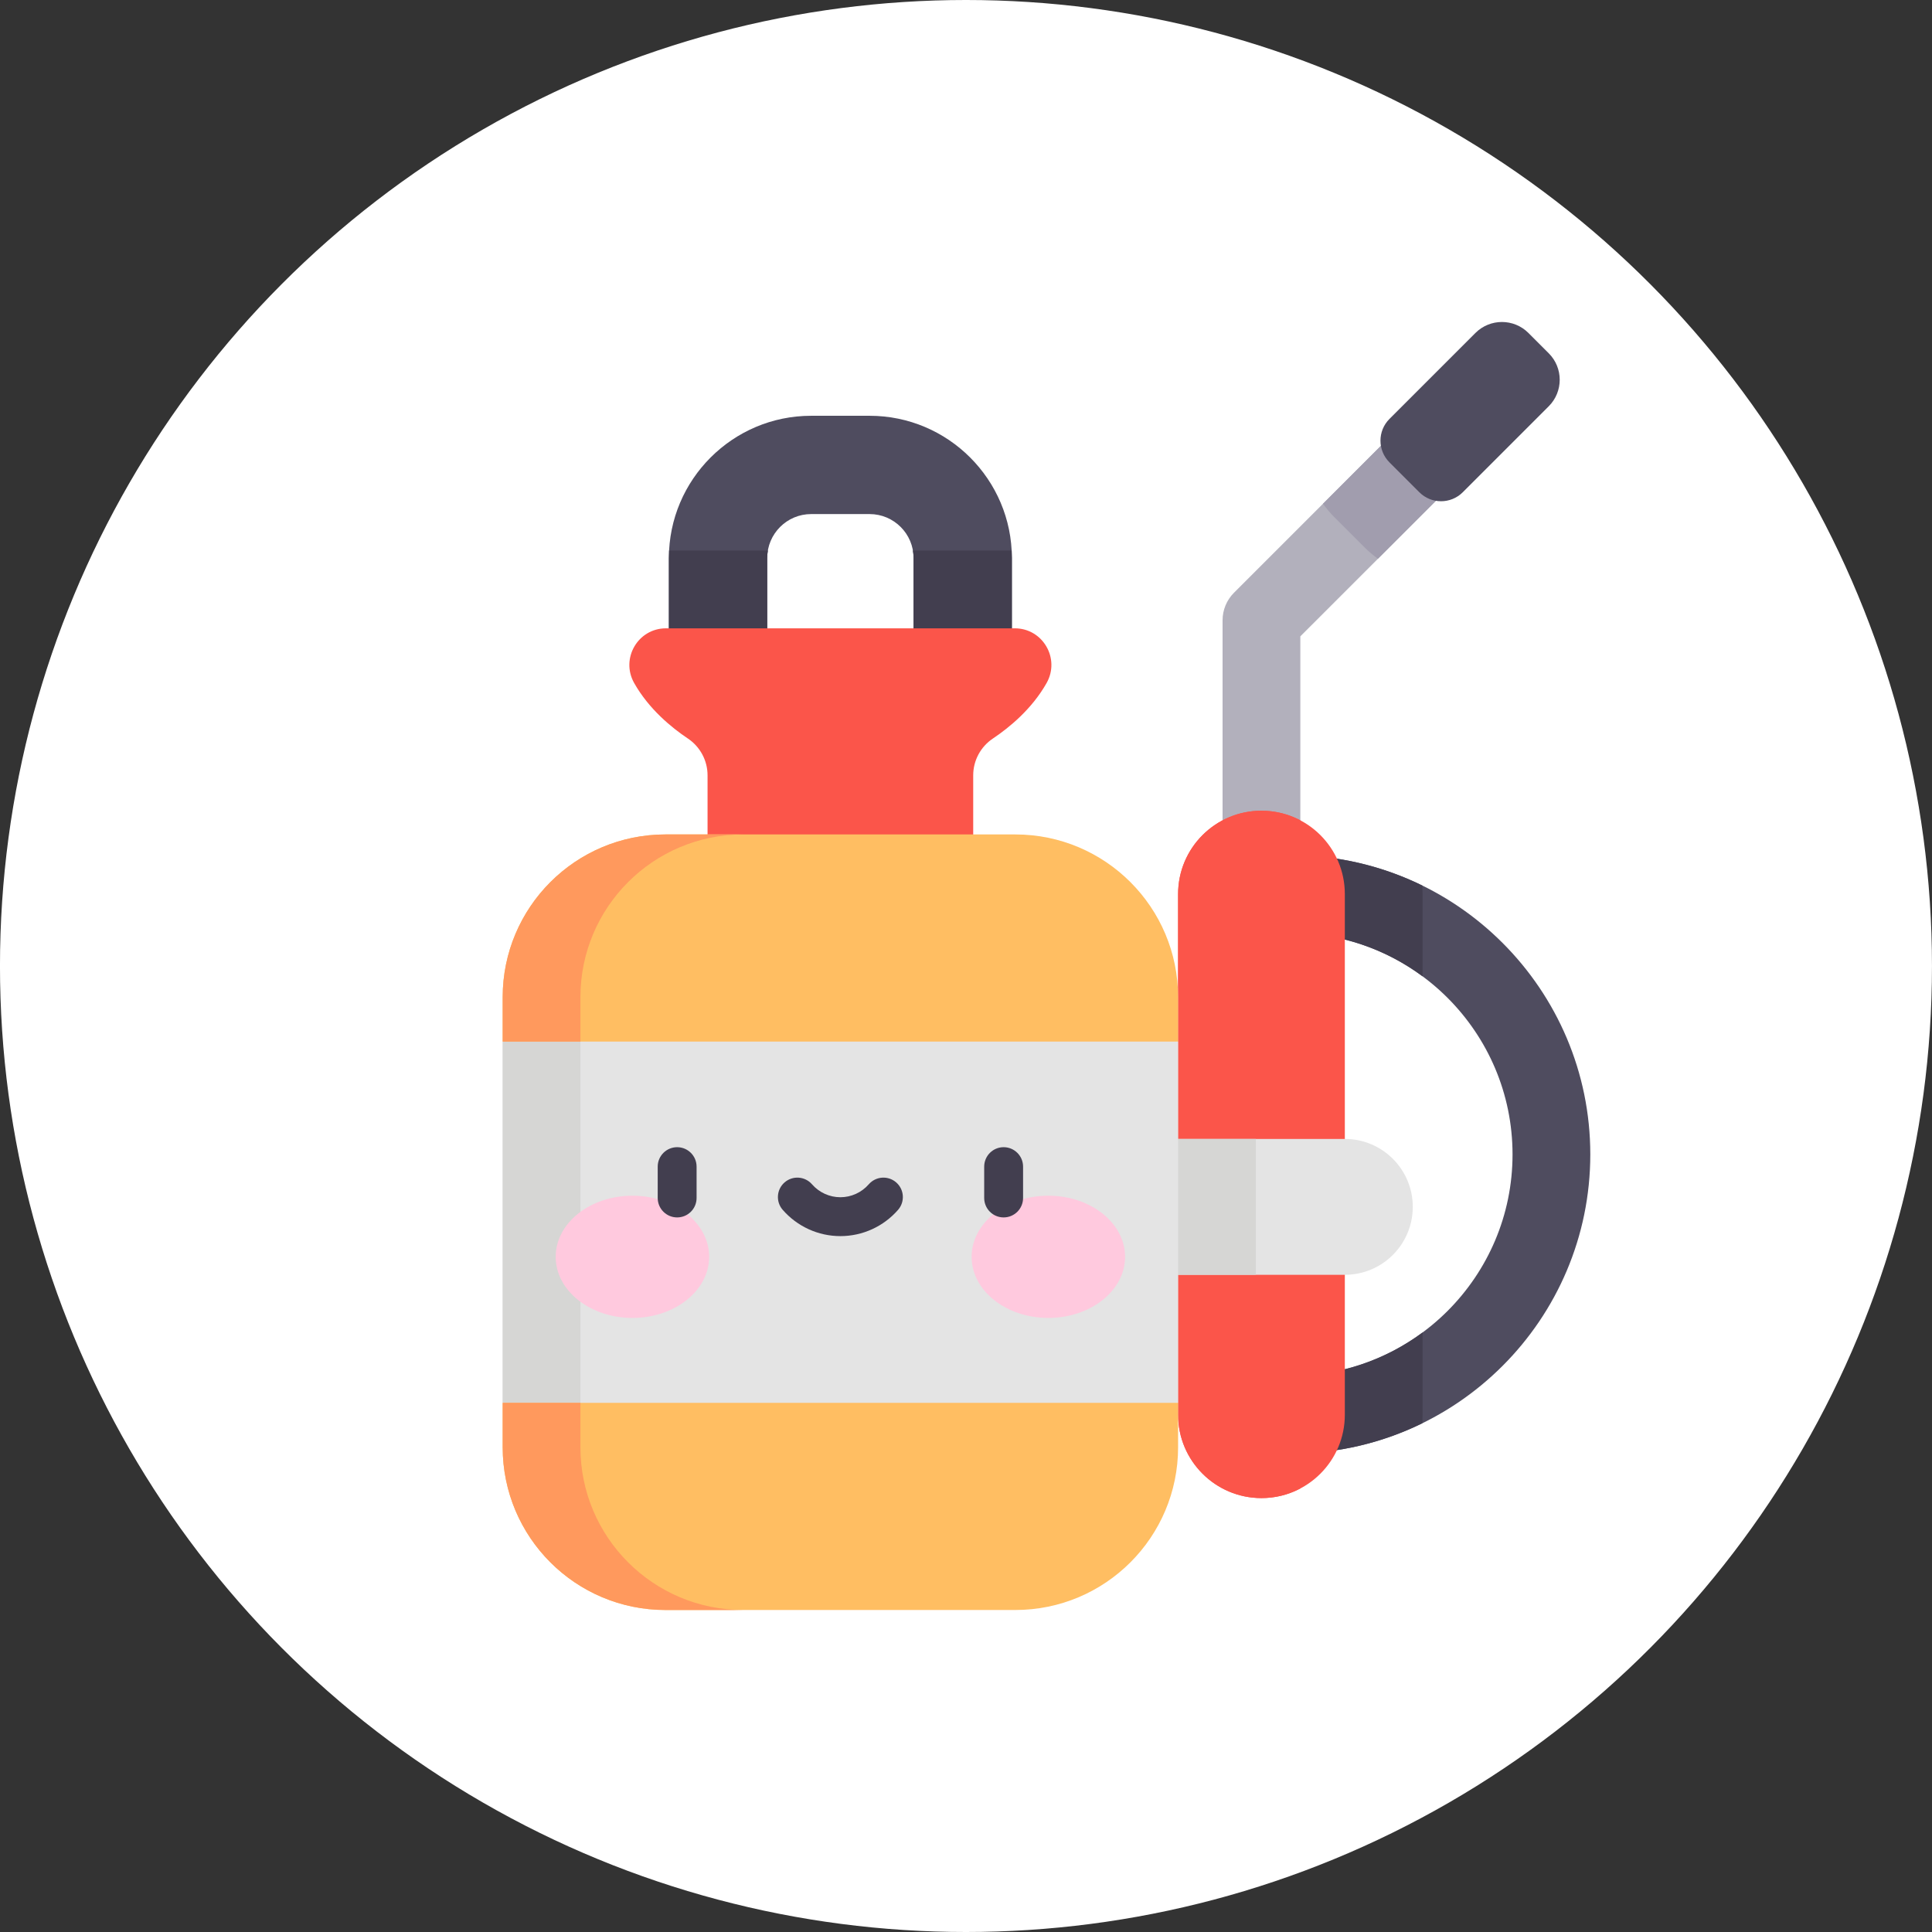 <svg width="96" height="96" viewBox="0 0 96 96" fill="none" xmlns="http://www.w3.org/2000/svg">
<rect x="0" y="0" width="96" height="96" fill="#333333" stroke="none"/>
<circle cx="47.999" cy="48" r="48" fill="white"/>
<g clip-path="url(#clip0)">
<path d="M62.681 44.791C61.614 44.791 60.749 43.927 60.749 42.86V30.82C60.749 30.308 60.953 29.816 61.315 29.454L69.518 21.252C70.272 20.497 71.495 20.497 72.25 21.252C73.004 22.006 73.004 23.229 72.25 23.984L64.613 31.62V42.86C64.613 43.927 63.748 44.791 62.681 44.791Z" fill="#B2B0BC"/>
<path d="M64.154 68.365C70.221 68.365 75.157 63.429 75.157 57.362C75.157 51.294 70.221 46.358 64.154 46.358V42.494C72.352 42.494 79.021 49.164 79.021 57.362C79.021 65.559 72.352 72.229 64.154 72.229V68.365Z" fill="#4F4C5F"/>
<path d="M64.154 46.358C66.599 46.358 68.859 47.16 70.687 48.514V44.426C70.687 44.284 70.683 44.144 70.676 44.004C68.706 43.038 66.492 42.494 64.154 42.494V46.358Z" fill="#423E4F"/>
<path d="M70.687 70.297V66.209C68.859 67.563 66.599 68.365 64.154 68.365V72.229C66.492 72.229 68.706 71.685 70.676 70.719C70.683 70.579 70.687 70.439 70.687 70.297Z" fill="#423E4F"/>
<path d="M62.681 40.284C60.393 40.284 58.539 42.138 58.539 44.426V70.297C58.539 72.585 60.393 74.439 62.681 74.439C64.969 74.439 66.824 72.585 66.824 70.297V44.426C66.824 42.138 64.969 40.284 62.681 40.284Z" fill="#FB554A"/>
<path d="M62.402 70.297V44.426C62.402 42.836 63.298 41.456 64.613 40.762C64.036 40.457 63.379 40.284 62.681 40.284C60.394 40.284 58.539 42.139 58.539 44.426V70.297C58.539 72.585 60.394 74.439 62.681 74.439C63.379 74.439 64.036 74.266 64.613 73.961C63.298 73.267 62.402 71.887 62.402 70.297Z" fill="#FB554A"/>
<path d="M66.824 56.593H55.904V63.344H66.824C68.688 63.344 70.2 61.833 70.2 59.968C70.2 58.104 68.688 56.593 66.824 56.593Z" fill="#E4E4E4"/>
<path d="M72.25 21.252C71.495 20.497 70.272 20.497 69.518 21.252L65.738 25.031C65.909 25.269 66.099 25.495 66.31 25.706L67.795 27.191C68.006 27.402 68.232 27.593 68.47 27.763L72.25 23.984C73.004 23.229 73.004 22.006 72.25 21.252Z" fill="#A19DAE"/>
<path d="M76.956 17.554L75.947 16.545C75.22 15.818 74.041 15.818 73.313 16.545L69.041 20.817C68.446 21.413 68.446 22.378 69.041 22.974L70.527 24.46C71.123 25.055 72.088 25.055 72.684 24.46L76.956 20.188C77.683 19.46 77.683 18.282 76.956 17.554Z" fill="#4F4C5F"/>
<path d="M50.279 33.597H45.395V27.728C45.395 26.524 44.415 25.544 43.211 25.544H40.306C39.102 25.544 38.122 26.524 38.122 27.728V33.597H33.237V27.728C33.237 23.83 36.408 20.66 40.305 20.66H43.211C47.108 20.66 50.279 23.831 50.279 27.728V33.597H50.279Z" fill="#4F4C5F"/>
<path d="M38.122 27.728C38.122 27.601 38.135 27.478 38.156 27.357H33.247C33.241 27.48 33.237 27.604 33.237 27.728V33.597H38.122V27.728Z" fill="#423E4F"/>
<path d="M45.395 27.728V33.597H50.279V27.728C50.279 27.603 50.276 27.48 50.269 27.357H45.361C45.382 27.478 45.395 27.601 45.395 27.728Z" fill="#423E4F"/>
<path d="M50.425 31.221H33.092C31.696 31.221 30.825 32.726 31.512 33.941C32.243 35.235 33.371 36.156 34.179 36.696C34.79 37.105 35.158 37.79 35.158 38.526V44.255H48.358V38.526C48.358 37.79 48.726 37.105 49.338 36.696C50.145 36.156 51.273 35.235 52.004 33.941C52.691 32.726 51.82 31.221 50.425 31.221Z" fill="#FB554A"/>
<path d="M55.904 56.593H62.402V63.344H55.904V56.593Z" fill="#D6D6D4"/>
<path d="M58.539 51.756V69.707L41.758 74.853L24.978 69.707V51.756L41.758 47.513L58.539 51.756Z" fill="#E4E4E4"/>
<path d="M24.978 51.756H28.841V69.707H24.978V51.756Z" fill="#D6D6D4"/>
<path d="M58.539 49.551V51.756H24.978V49.551C24.978 45.085 28.598 41.463 33.066 41.463H50.451C54.918 41.463 58.539 45.085 58.539 49.551Z" fill="#FFBE62"/>
<path d="M36.929 41.463H33.066C28.598 41.463 24.978 45.085 24.978 49.551V51.756H28.841V49.551C28.841 45.085 32.461 41.463 36.929 41.463Z" fill="#FF995D"/>
<path d="M58.539 69.707V71.913C58.539 76.379 54.918 80 50.451 80H33.066C28.598 80 24.978 76.379 24.978 71.913V69.707H58.539Z" fill="#FFBE62"/>
<path d="M28.841 71.913V69.707H24.978V71.913C24.978 76.379 28.598 80 33.066 80H36.929C32.461 80 28.841 76.379 28.841 71.913Z" fill="#FF995D"/>
<path d="M31.425 65.487C33.531 65.487 35.238 64.128 35.238 62.451C35.238 60.774 33.531 59.414 31.425 59.414C29.319 59.414 27.612 60.774 27.612 62.451C27.612 64.128 29.319 65.487 31.425 65.487Z" fill="#FFC9DE"/>
<path d="M52.092 65.487C54.197 65.487 55.905 64.128 55.905 62.451C55.905 60.774 54.197 59.414 52.092 59.414C49.986 59.414 48.279 60.774 48.279 62.451C48.279 64.128 49.986 65.487 52.092 65.487Z" fill="#FFC9DE"/>
<path d="M33.647 60.493C33.114 60.493 32.681 60.061 32.681 59.528V57.969C32.681 57.436 33.114 57.003 33.647 57.003C34.18 57.003 34.613 57.436 34.613 57.969V59.528C34.613 60.061 34.18 60.493 33.647 60.493Z" fill="#423E4F"/>
<path d="M49.87 60.493C49.336 60.493 48.904 60.061 48.904 59.528V57.969C48.904 57.436 49.336 57.003 49.87 57.003C50.403 57.003 50.836 57.436 50.836 57.969V59.528C50.836 60.061 50.403 60.493 49.87 60.493Z" fill="#423E4F"/>
<path d="M41.758 61.422C40.66 61.422 39.615 60.946 38.892 60.116C38.541 59.714 38.583 59.104 38.985 58.753C39.387 58.403 39.997 58.445 40.348 58.847C40.704 59.255 41.218 59.49 41.758 59.49C42.298 59.49 42.812 59.255 43.169 58.847C43.519 58.445 44.129 58.403 44.531 58.753C44.934 59.104 44.975 59.714 44.625 60.116C43.902 60.946 42.857 61.422 41.758 61.422Z" fill="#423E4F"/>
</g>
<defs>
<clipPath id="clip0">
<rect x="20" y="16" width="64" height="64" fill="white"/>
</clipPath>
</defs>
</svg>
